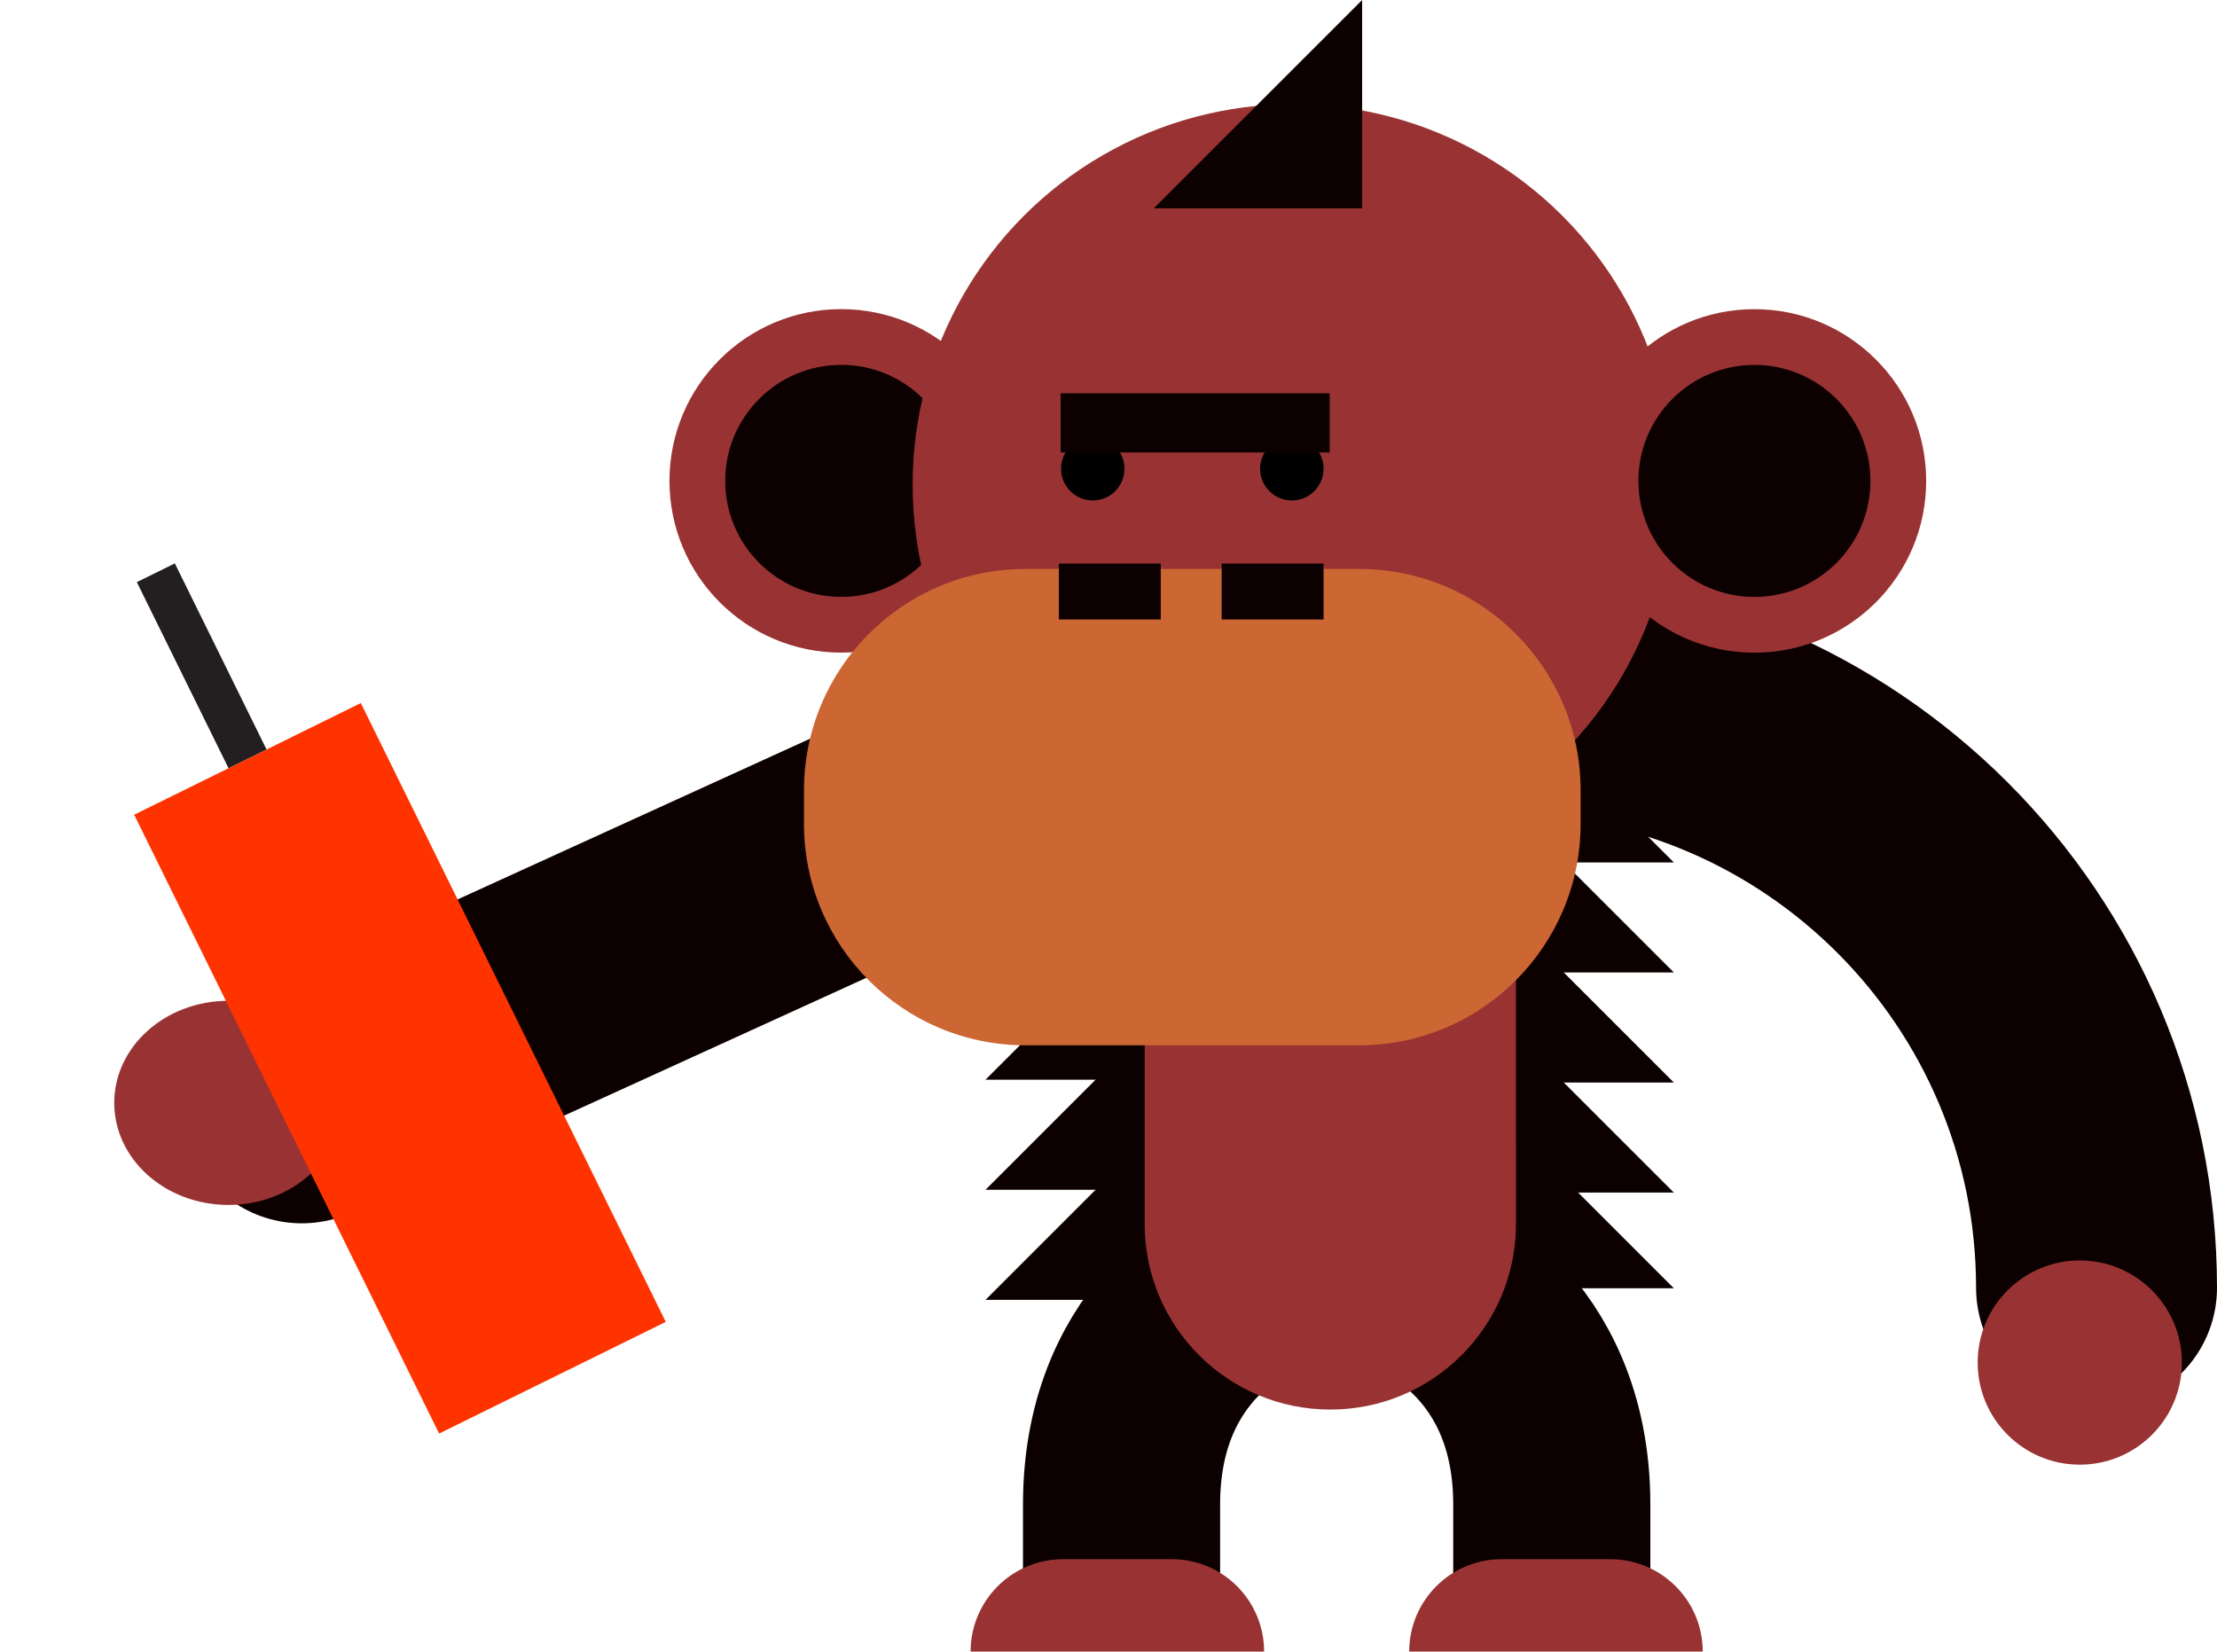 <?xml version="1.0" encoding="utf-8"?>
<!-- Generator: Adobe Illustrator 17.0.0, SVG Export Plug-In . SVG Version: 6.00 Build 0)  -->
<!DOCTYPE svg PUBLIC "-//W3C//DTD SVG 1.1//EN" "http://www.w3.org/Graphics/SVG/1.1/DTD/svg11.dtd">
<svg version="1.1" id="Слой_1" xmlns="http://www.w3.org/2000/svg" xmlns:xlink="http://www.w3.org/1999/xlink" x="0px" y="0px"
	 width="101.222px" height="75.412px" viewBox="0 0 101.222 75.412" enable-background="new 0 0 101.222 75.412"
	 xml:space="preserve">
<line fill="none" stroke="#0C0000" stroke-width="11" stroke-linecap="round" stroke-miterlimit="10" x1="13.778" y1="50.357" x2="49.484" y2="34.074"/>
<ellipse fill="#993333" cx="10.432" cy="50.357" rx="5.216" ry="4.661"/>
<path fill="none" stroke="#0C0000" stroke-width="9" stroke-miterlimit="10" d="M51.207,75.039c0,0,0-1.527,0-6.348
	c0-7.863,5.877-10.109,5.877-10.109"/>
<path fill="#993333" d="M44.315,75.412L44.315,75.412c0-2.33,1.889-4.219,4.22-4.219h4.962c2.331-0.002,4.219,1.887,4.219,4.219l0,0
	"/>
<path fill="none" stroke="#0C0000" stroke-width="9" stroke-miterlimit="10" d="M70.85,75.039c0,0,0-1.527,0-6.348
	c0-7.863-5.877-10.109-5.877-10.109"/>
<path fill="#993333" d="M77.742,75.412L77.742,75.412c0-2.33-1.889-4.219-4.22-4.219H68.56c-2.331-0.002-4.219,1.887-4.219,4.219
	l0,0"/>
<polygon fill="#0C0000" points="76.423,39.379 66.91,39.379 66.91,29.865 "/>
<polygon fill="#0C0000" points="76.423,44.402 66.91,44.402 66.91,34.891 "/>
<polygon fill="#0C0000" points="76.423,49.428 66.91,49.428 66.91,39.916 "/>
<polygon fill="#0C0000" points="76.423,54.453 66.91,54.453 66.91,44.941 "/>
<polygon fill="#0C0000" points="76.423,58.822 66.91,58.822 66.91,49.309 "/>
<polygon fill="#0C0000" points="44.996,44.275 54.509,44.275 54.509,34.762 "/>
<polygon fill="#0C0000" points="44.996,49.299 54.509,49.299 54.509,39.787 "/>
<polygon fill="#0C0000" points="44.996,54.324 54.509,54.324 54.509,44.812 "/>
<polygon fill="#0C0000" points="44.996,59.35 54.509,59.35 54.509,49.838 "/>
<path fill="#993333" d="M52.262,55.885c0,4.682,3.794,8.475,8.476,8.476l0,0c4.681,0,8.476-3.795,8.477-8.476l-0.001-11.057
	c0-4.682-3.794-8.475-8.476-8.476l0,0c-4.681,0.002-8.476,3.795-8.476,8.476V55.885z"/>
<path fill="none" stroke="#0C0000" stroke-width="11" stroke-linecap="round" stroke-miterlimit="10" d="M95.722,58.801
	c-0.001-14.988-12.15-27.137-27.137-27.137"/>
<circle fill="#993333" cx="94.957" cy="62.215" r="4.662"/>
<circle fill="#993333" cx="38.408" cy="21.957" r="7.842"/>
<circle fill="#0C0000" cx="38.408" cy="21.957" r="5.297"/>
<circle fill="#993333" cx="59.041" cy="22.129" r="17.373"/>
<path fill="#CC6633" d="M72.166,37.619c0,5.582-4.527,10.109-10.11,10.109H46.819c-5.584,0-10.111-4.527-10.111-10.109v-1.531
	c0-5.584,4.527-10.109,10.111-10.109h15.238c5.583,0,10.11,4.525,10.11,10.109L72.166,37.619L72.166,37.619z"/>
<g>
	<path d="M51.341,21.402c0,0.801-0.647,1.449-1.445,1.449c-0.804,0-1.452-0.649-1.452-1.449c0-0.797,0.648-1.445,1.452-1.445
		C50.694,19.957,51.341,20.605,51.341,21.402z"/>
	<path d="M60.431,21.402c0,0.801-0.648,1.449-1.448,1.449c-0.799,0-1.45-0.649-1.45-1.449c0-0.797,0.651-1.445,1.45-1.445
		C59.783,19.957,60.431,20.605,60.431,21.402z"/>
</g>
<rect x="48.424" y="17.957" fill="#0C0000" width="12.286" height="2.703"/>
<rect x="48.343" y="25.732" fill="#0C0000" width="4.654" height="2.553"/>
<rect x="55.777" y="25.732" fill="#0C0000" width="4.654" height="2.553"/>
<circle fill="#993333" cx="80.102" cy="21.959" r="7.842"/>
<circle fill="#0C0000" cx="80.102" cy="21.959" r="5.297"/>
<polygon fill="#0C0000" points="52.679,9.512 62.191,9.512 62.191,0 "/>
<g>
	
		<rect x="12.497" y="33.024" transform="matrix(-0.897 0.442 -0.442 -0.897 56.203 84.456)" fill="#FF3300" width="11.536" height="31.5"/>
	
		<rect x="8.243" y="25.662" transform="matrix(-0.897 0.442 -0.442 -0.897 30.906 53.596)" fill="#231F20" width="1.935" height="9.471"/>
</g>
</svg>

